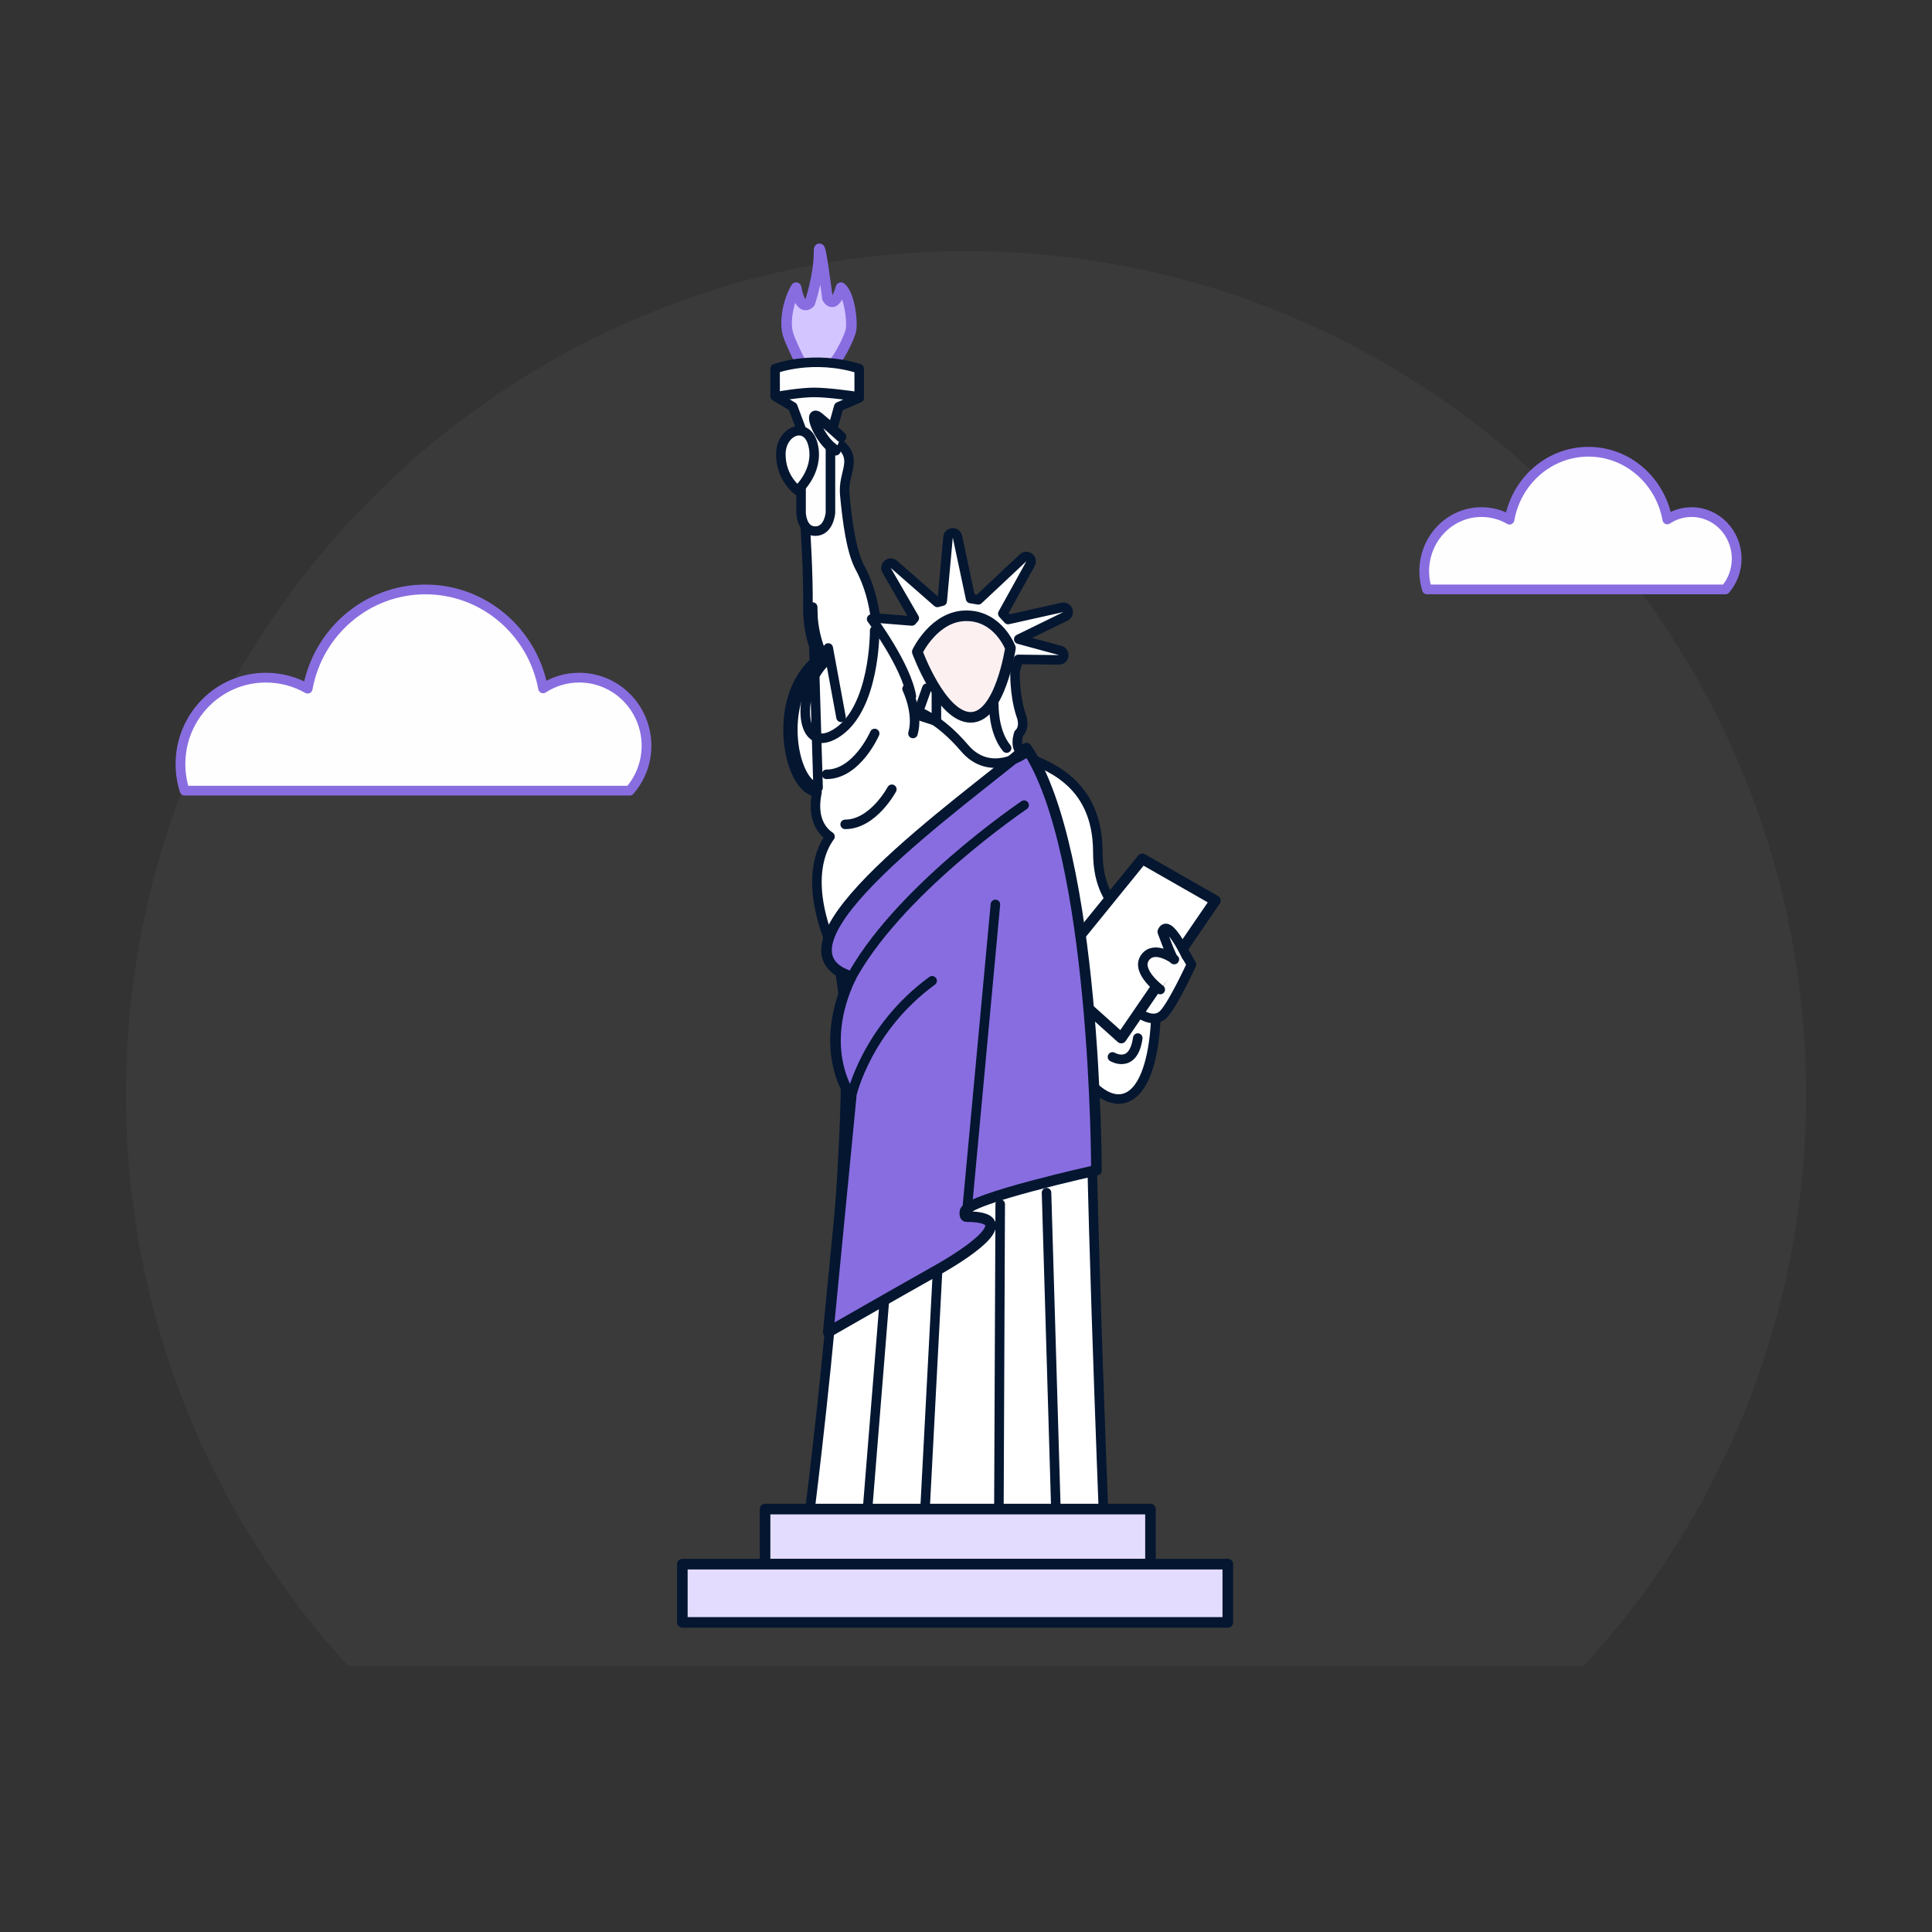 <svg width="100" height="100" viewBox="0 0 100 100" fill="none" xmlns="http://www.w3.org/2000/svg">
<rect x="0" y="0" width="100" height="100" fill="#333333" stroke="none"/>
<g clip-path="url(#clip0_4777_5157)">
<g clip-path="url(#clip1_4777_5157)">
<g clip-path="url(#clip2_4777_5157)">
<path opacity="0.06" fill-rule="evenodd" clip-rule="evenodd" d="M79.022 89.153C87.898 81.162 93.482 69.56 93.482 56.649C93.482 32.542 74.015 13 50 13C25.985 13 6.518 32.542 6.518 56.649C6.518 69.416 11.978 80.904 20.683 88.885C34.553 88.869 66.253 89.444 79.022 89.153Z" fill="#B2B2B2"/>
<path d="M29.98 35.075C29.292 35.075 28.647 35.276 28.11 35.63C27.572 32.718 25.051 30.509 22.02 30.509C18.983 30.509 16.452 32.724 15.925 35.646C15.285 35.282 14.549 35.075 13.759 35.075C11.319 35.075 9.341 37.077 9.341 39.548C9.341 40.027 9.416 40.49 9.556 40.925H32.592C33.135 40.304 33.463 39.488 33.463 38.596C33.457 36.653 31.904 35.075 29.98 35.075Z" fill="#FEFEFE" stroke="#886DE0" stroke-width="0.504" stroke-linecap="round" stroke-linejoin="round"/>
<path d="M87.555 26.506C87.094 26.506 86.661 26.644 86.301 26.886C85.941 24.894 84.25 23.382 82.218 23.382C80.182 23.382 78.485 24.897 78.132 26.897C77.703 26.647 77.209 26.506 76.679 26.506C75.043 26.506 73.718 27.876 73.718 29.567C73.718 29.894 73.768 30.211 73.862 30.509H89.306C89.67 30.084 89.89 29.526 89.89 28.915C89.886 27.586 88.845 26.506 87.555 26.506Z" fill="#FEFEFE" stroke="#886DE0" stroke-width="0.504" stroke-linecap="round" stroke-linejoin="round"/>
<path d="M41.923 27.167L41.677 27.183L41.677 27.184L41.678 27.19L41.679 27.212L41.684 27.298C41.689 27.373 41.696 27.481 41.703 27.617C41.719 27.888 41.739 28.266 41.759 28.695C41.798 29.554 41.833 30.611 41.817 31.418C41.803 32.266 41.968 32.981 42.136 33.483C42.221 33.735 42.306 33.934 42.371 34.072C42.374 34.077 42.376 34.082 42.379 34.087C41.042 35.089 40.682 36.88 40.815 38.338C40.884 39.104 41.092 39.813 41.394 40.305C41.545 40.551 41.729 40.759 41.946 40.885C42.053 40.947 42.168 40.989 42.287 41.006C42.097 41.927 42.276 42.532 42.561 42.919C42.69 43.095 42.835 43.217 42.961 43.299C42.938 43.33 42.913 43.364 42.888 43.402C42.726 43.643 42.537 44.007 42.414 44.512C42.167 45.526 42.194 47.081 43.187 49.318C43.413 49.827 43.572 50.67 43.669 51.783C43.764 52.889 43.795 54.234 43.777 55.732C43.742 58.727 43.512 62.313 43.221 65.766C42.93 69.217 42.578 72.533 42.299 74.985C42.159 76.212 42.038 77.222 41.951 77.926C41.908 78.278 41.873 78.553 41.85 78.74C41.838 78.833 41.829 78.905 41.822 78.953L41.815 79.008L41.814 79.021L41.813 79.025L41.813 79.026C41.813 79.026 41.813 79.026 42.058 79.057L41.813 79.026C41.804 79.096 41.825 79.167 41.872 79.221C41.919 79.274 41.987 79.304 42.058 79.304H56.9C56.967 79.304 57.031 79.277 57.078 79.228C57.124 79.18 57.149 79.115 57.147 79.048L56.9 79.057C57.147 79.048 57.147 79.048 57.147 79.048V79.047L57.146 79.044L57.146 79.032L57.144 78.985L57.137 78.801C57.131 78.639 57.121 78.403 57.11 78.101C57.087 77.498 57.054 76.634 57.015 75.592C56.938 73.509 56.838 70.715 56.745 67.873C56.653 65.03 56.568 62.14 56.521 59.864C56.498 58.726 56.485 57.743 56.485 56.997C56.485 56.657 56.488 56.371 56.493 56.144C56.992 56.642 57.465 56.894 57.914 56.886C58.504 56.875 58.919 56.424 59.196 55.852C59.754 54.7 59.927 52.732 59.793 50.992C59.659 49.253 58.924 48.39 58.235 47.582C58.207 47.549 58.178 47.516 58.151 47.483C57.797 47.067 57.47 46.664 57.227 46.148C56.986 45.635 56.824 44.998 56.824 44.114C56.824 42.209 56.109 41.07 55.26 40.351C54.841 39.996 54.396 39.748 54.005 39.56C53.832 39.477 53.667 39.404 53.522 39.34C53.504 39.332 53.486 39.324 53.468 39.316C53.307 39.245 53.177 39.186 53.077 39.131L53.076 39.131C52.735 38.944 52.653 38.664 52.655 38.406C52.656 38.273 52.68 38.15 52.705 38.059C52.714 38.024 52.723 37.995 52.731 37.972C52.938 37.779 52.95 37.51 52.93 37.339C52.919 37.239 52.895 37.151 52.875 37.089C52.865 37.058 52.856 37.032 52.849 37.013C52.846 37.006 52.843 36.999 52.841 36.994C52.666 36.452 52.59 35.886 52.558 35.45C52.542 35.231 52.537 35.048 52.537 34.919C52.536 34.855 52.537 34.805 52.538 34.771C52.538 34.763 52.538 34.755 52.538 34.748L52.71 34.13L54.813 34.155C54.938 34.157 55.044 34.066 55.061 33.943C55.078 33.82 55.001 33.703 54.881 33.67L52.731 33.085L55.152 31.901C55.264 31.846 55.318 31.716 55.276 31.598C55.235 31.48 55.112 31.412 54.99 31.439L52.18 32.066L51.906 31.762L53.341 29.172C53.399 29.066 53.372 28.933 53.276 28.858C53.181 28.783 53.045 28.79 52.956 28.872L50.638 31.046L50.237 30.98L49.557 27.777C49.531 27.658 49.422 27.575 49.301 27.582C49.179 27.59 49.081 27.685 49.07 27.806L48.769 31.115L48.519 31.181L46.267 29.21C46.176 29.131 46.041 29.129 45.947 29.205C45.854 29.282 45.83 29.415 45.891 29.52L47.323 31.995L47.198 32.14L45.315 31.989C45.219 31.244 45.003 30.289 44.516 29.391C44.289 28.973 44.124 28.384 43.999 27.712C43.875 27.044 43.794 26.316 43.727 25.628C43.697 25.32 43.727 25.056 43.775 24.817C43.796 24.711 43.82 24.611 43.844 24.511C43.848 24.497 43.851 24.483 43.854 24.47C43.881 24.358 43.908 24.244 43.925 24.132C43.96 23.905 43.961 23.664 43.836 23.419C43.715 23.181 43.492 22.974 43.155 22.771C43.046 22.705 42.923 22.708 42.82 22.762C42.735 22.806 42.676 22.879 42.635 22.938C42.551 23.062 42.478 23.239 42.413 23.433C42.282 23.827 42.156 24.372 42.049 24.915C41.941 25.461 41.848 26.016 41.783 26.433C41.75 26.642 41.724 26.817 41.706 26.939C41.697 27.001 41.691 27.049 41.686 27.082L41.681 27.12L41.679 27.13L41.679 27.132L41.679 27.133C41.679 27.133 41.679 27.133 41.923 27.167ZM41.923 27.167L41.677 27.183C41.676 27.166 41.677 27.149 41.679 27.133L41.923 27.167ZM42.064 31.422C42.036 33.051 42.697 34.166 42.697 34.166C40.111 35.853 40.987 40.628 42.344 40.764L42.064 31.422Z" fill="white"/>
<path d="M41.923 27.167L41.677 27.183M41.923 27.167C41.679 27.133 41.679 27.133 41.679 27.133M41.923 27.167L41.679 27.133M41.677 27.183L41.677 27.184L41.678 27.19L41.679 27.212L41.684 27.298C41.689 27.373 41.696 27.481 41.703 27.617C41.719 27.888 41.739 28.266 41.759 28.695C41.798 29.554 41.833 30.611 41.817 31.418C41.803 32.266 41.968 32.981 42.136 33.483C42.221 33.735 42.306 33.934 42.371 34.072C42.374 34.077 42.376 34.082 42.379 34.087C41.042 35.089 40.682 36.88 40.815 38.338C40.884 39.104 41.092 39.813 41.394 40.305C41.545 40.551 41.729 40.759 41.946 40.885C42.053 40.947 42.168 40.989 42.287 41.006C42.097 41.927 42.276 42.532 42.561 42.919C42.69 43.095 42.835 43.217 42.961 43.299C42.938 43.33 42.913 43.364 42.888 43.402C42.726 43.643 42.537 44.007 42.414 44.512C42.167 45.526 42.194 47.081 43.187 49.318C43.413 49.827 43.572 50.67 43.669 51.783C43.764 52.889 43.795 54.234 43.777 55.732C43.742 58.727 43.512 62.313 43.221 65.766C42.93 69.217 42.578 72.533 42.299 74.985C42.159 76.212 42.038 77.222 41.951 77.926C41.908 78.278 41.873 78.553 41.85 78.74C41.838 78.833 41.829 78.905 41.822 78.953L41.815 79.008L41.814 79.021L41.813 79.025L41.813 79.026M41.677 27.183C41.676 27.166 41.677 27.149 41.679 27.133M41.813 79.026C41.813 79.026 41.813 79.026 42.058 79.057L41.813 79.026ZM41.813 79.026C41.804 79.096 41.825 79.167 41.872 79.221C41.919 79.274 41.987 79.304 42.058 79.304H56.9C56.967 79.304 57.031 79.277 57.078 79.228C57.124 79.18 57.149 79.115 57.147 79.048M57.147 79.048L56.9 79.057C57.147 79.048 57.147 79.048 57.147 79.048ZM57.147 79.048V79.047L57.146 79.044L57.146 79.032L57.144 78.985L57.137 78.801C57.131 78.639 57.121 78.403 57.11 78.101C57.087 77.498 57.054 76.634 57.015 75.592C56.938 73.509 56.838 70.715 56.745 67.873C56.653 65.03 56.568 62.14 56.521 59.864C56.498 58.726 56.485 57.743 56.485 56.997C56.485 56.657 56.488 56.371 56.493 56.144C56.992 56.642 57.465 56.894 57.914 56.886C58.504 56.875 58.919 56.424 59.196 55.852C59.754 54.7 59.927 52.732 59.793 50.992C59.659 49.253 58.924 48.39 58.235 47.582C58.207 47.549 58.178 47.516 58.151 47.483C57.797 47.067 57.47 46.664 57.227 46.148C56.986 45.635 56.824 44.998 56.824 44.114C56.824 42.209 56.109 41.07 55.26 40.351C54.841 39.996 54.396 39.748 54.005 39.56C53.832 39.477 53.667 39.404 53.522 39.34C53.504 39.332 53.486 39.324 53.468 39.316C53.307 39.245 53.177 39.186 53.077 39.131L53.076 39.131C52.735 38.944 52.653 38.664 52.655 38.406C52.656 38.273 52.68 38.15 52.705 38.059C52.714 38.024 52.723 37.995 52.731 37.972C52.938 37.779 52.95 37.51 52.93 37.339C52.919 37.239 52.895 37.151 52.875 37.089C52.865 37.058 52.856 37.032 52.849 37.013C52.846 37.006 52.843 36.999 52.841 36.994C52.666 36.452 52.59 35.886 52.558 35.45C52.542 35.231 52.537 35.048 52.537 34.919C52.536 34.855 52.537 34.805 52.538 34.771C52.538 34.763 52.538 34.755 52.538 34.748L52.71 34.13L54.813 34.155C54.938 34.157 55.044 34.066 55.061 33.943C55.078 33.82 55.001 33.703 54.881 33.67L52.731 33.085L55.152 31.901C55.264 31.846 55.318 31.716 55.276 31.598C55.235 31.48 55.112 31.412 54.99 31.439L52.18 32.066L51.906 31.762L53.341 29.172C53.399 29.066 53.372 28.933 53.276 28.858C53.181 28.783 53.045 28.79 52.956 28.872L50.638 31.046L50.237 30.98L49.557 27.777C49.531 27.658 49.422 27.575 49.301 27.582C49.179 27.59 49.081 27.685 49.07 27.806L48.769 31.115L48.519 31.181L46.267 29.21C46.176 29.131 46.041 29.129 45.947 29.205C45.854 29.282 45.83 29.415 45.891 29.52L47.323 31.995L47.198 32.14L45.315 31.989C45.219 31.244 45.003 30.289 44.516 29.391C44.289 28.973 44.124 28.384 43.999 27.712C43.875 27.044 43.794 26.316 43.727 25.628C43.697 25.32 43.727 25.056 43.775 24.817C43.796 24.711 43.82 24.611 43.844 24.511C43.848 24.497 43.851 24.483 43.854 24.47C43.881 24.358 43.908 24.244 43.925 24.132C43.96 23.905 43.961 23.664 43.836 23.419C43.715 23.181 43.492 22.974 43.155 22.771C43.046 22.705 42.923 22.708 42.82 22.762C42.735 22.806 42.676 22.879 42.635 22.938C42.551 23.062 42.478 23.239 42.413 23.433C42.282 23.827 42.156 24.372 42.049 24.915C41.941 25.461 41.848 26.016 41.783 26.433C41.75 26.642 41.724 26.817 41.706 26.939C41.697 27.001 41.691 27.049 41.686 27.082L41.681 27.12L41.679 27.13L41.679 27.132L41.679 27.133M42.064 31.422C42.036 33.051 42.697 34.166 42.697 34.166C40.111 35.853 40.987 40.628 42.344 40.764L42.064 31.422Z" stroke="#041630" stroke-width="0.493" stroke-linecap="round" stroke-linejoin="round"/>
<path d="M57.582 54.706C57.582 54.706 58.66 55.349 58.891 53.73L57.582 54.706Z" fill="#FEFEFE"/>
<path d="M57.582 54.706C57.582 54.706 58.66 55.349 58.891 53.73" stroke="#041630" stroke-width="0.493" stroke-linecap="round" stroke-linejoin="round"/>
<path d="M41.486 18.841C41.442 18.78 40.924 17.755 40.787 17.299C40.608 16.707 40.76 15.657 41.206 14.889C41.452 16.226 41.919 15.672 41.919 15.672C41.919 15.672 42.391 14.264 42.391 13.111C42.391 11.957 42.829 15.434 42.829 15.434C42.829 15.434 43.176 16.118 43.53 14.889C43.959 15.228 44.126 16.577 44.052 17.05C43.983 17.5 43.26 18.841 43.074 18.841C43.06 18.841 41.555 18.935 41.486 18.841Z" fill="#D3C5FF" stroke="#886DE0" stroke-width="0.548" stroke-linecap="round" stroke-linejoin="round"/>
<path d="M42.984 22.591L43.413 21.053L44.472 20.594V19.082C42.065 18.338 40.119 19.082 40.119 19.082V20.508L41.034 21.053L41.463 22.195V26.54C41.463 26.54 41.484 27.492 42.198 27.492C42.911 27.492 42.984 26.54 42.984 26.54V22.591Z" fill="#FEFEFE" stroke="#041630" stroke-width="0.493" stroke-linecap="round" stroke-linejoin="round"/>
<path d="M40.317 20.508C40.317 20.508 41.414 20.311 42.147 20.311C42.88 20.311 44.226 20.508 44.226 20.508" stroke="#041630" stroke-width="0.493" stroke-linecap="round" stroke-linejoin="round"/>
<path d="M42.87 33.539L43.532 37.13" stroke="#041630" stroke-width="0.493" stroke-linecap="round" stroke-linejoin="round"/>
<path d="M42.937 34.069C41.209 35.334 41.209 39.219 43.259 37.969C45.309 36.72 45.273 32.634 45.273 32.634" stroke="#041630" stroke-width="0.493" stroke-linecap="round" stroke-linejoin="round"/>
<path d="M45.273 37.965C45.273 37.965 44.354 40.079 42.781 40.079" stroke="#041630" stroke-width="0.493" stroke-linecap="round" stroke-linejoin="round"/>
<path d="M45.115 32.038C45.115 32.038 46.907 34.44 47.173 36.041" stroke="#041630" stroke-width="0.493" stroke-linecap="round" stroke-linejoin="round"/>
<path d="M46.162 40.853C46.162 40.853 45.196 42.669 43.745 42.669" stroke="#041630" stroke-width="0.493" stroke-linecap="round" stroke-linejoin="round"/>
<path d="M59.034 52.488C59.034 52.488 59.743 52.995 60.231 52.488C60.719 51.981 61.669 49.921 61.669 49.921L60.899 48.592L58.303 52.488H59.034Z" fill="#FEFEFE" stroke="#041630" stroke-width="0.493" stroke-linecap="round" stroke-linejoin="round"/>
<path d="M54.312 50.385L59.125 44.455L62.908 46.616L58.037 53.73L54.312 50.385Z" fill="white" stroke="#041630" stroke-width="0.548" stroke-linecap="round" stroke-linejoin="round"/>
<path d="M53.131 38.722C56.751 44.074 56.751 60.571 56.751 60.571C56.751 60.571 50.14 62.029 49.949 62.697C49.921 62.795 49.934 62.972 50.019 62.972C52.779 62.972 50.412 64.675 48.435 65.785C46.457 66.895 42.87 68.951 42.87 68.951L44.056 56.766C44.056 56.766 42.231 54.347 44.056 50.546C39.123 49.008 49.876 41.478 53.131 38.722Z" fill="#886DE0" stroke="#041630" stroke-width="0.548" stroke-linecap="round" stroke-linejoin="round"/>
<path d="M40.416 23.516C40.416 22.271 41.81 21.735 42.096 23.078C42.383 24.421 41.282 25.381 41.282 25.381C41.282 25.381 40.416 24.761 40.416 23.516Z" fill="#FEFEFE" stroke="#041630" stroke-width="0.493" stroke-linecap="round" stroke-linejoin="round"/>
<path d="M43.245 23.304C42.387 22.796 41.798 21.134 42.378 21.61C42.959 22.086 43.532 22.611 43.532 22.611" fill="#FEFEFE"/>
<path d="M43.245 23.304C42.387 22.796 41.798 21.134 42.378 21.61C42.959 22.086 43.532 22.611 43.532 22.611" stroke="#041630" stroke-width="0.548" stroke-linecap="round" stroke-linejoin="round"/>
<path d="M43.928 50.844C46.326 46.18 53.008 41.675 53.008 41.675" stroke="#041630" stroke-width="0.493" stroke-linecap="round" stroke-linejoin="round"/>
<path d="M44.079 56.694C44.079 56.694 44.847 53.243 48.247 50.766" stroke="#041630" stroke-width="0.493" stroke-linecap="round" stroke-linejoin="round"/>
<path d="M60.054 51.218C60.054 51.218 58.777 50.275 59.259 49.577C59.742 48.878 60.785 49.658 60.785 49.658C60.785 49.658 60.767 49.897 60.158 48.227C60.453 47.461 61.412 49.499 61.412 49.499" fill="#FEFEFE"/>
<path d="M60.054 51.218C60.054 51.218 58.777 50.275 59.259 49.577C59.742 48.878 60.785 49.658 60.785 49.658C60.785 49.658 60.767 49.897 60.158 48.227C60.453 47.461 61.412 49.499 61.412 49.499" stroke="#041630" stroke-width="0.493" stroke-linecap="round" stroke-linejoin="round"/>
<path d="M46.95 35.655C46.95 35.655 47.56 36.908 47.255 37.965" stroke="#041630" stroke-width="0.493" stroke-linecap="round" stroke-linejoin="round"/>
<path d="M47.479 36.81C47.479 36.81 48.6 37.165 49.927 38.721C51.254 40.276 53.008 39.022 53.008 39.022" stroke="#041630" stroke-width="0.493" stroke-linecap="round" stroke-linejoin="round"/>
<path d="M50.243 37.13C48.713 37.13 47.479 33.737 47.479 33.737C47.479 33.737 48.356 31.872 50.018 31.872C51.681 31.872 52.301 33.54 52.301 33.54C52.301 33.54 51.773 37.13 50.243 37.13Z" fill="#FCF0F1" stroke="#041630" stroke-width="0.548" stroke-linecap="round" stroke-linejoin="round"/>
<path d="M48.468 35.853V37.327L47.479 37.008L47.973 35.622" stroke="#041630" stroke-width="0.493" stroke-linecap="round" stroke-linejoin="round"/>
<path d="M51.441 36.475C51.441 36.475 51.396 37.86 52.103 38.721" stroke="#041630" stroke-width="0.493" stroke-linecap="round" stroke-linejoin="round"/>
<path d="M45.767 67.419L44.878 78.431" stroke="#041630" stroke-width="0.493" stroke-linecap="round" stroke-linejoin="round"/>
<path d="M48.528 65.774L47.857 78.529" stroke="#041630" stroke-width="0.493" stroke-linecap="round" stroke-linejoin="round"/>
<path d="M54.168 61.732L54.663 78.466" stroke="#041630" stroke-width="0.493" stroke-linecap="round" stroke-linejoin="round"/>
<path d="M51.771 62.326L51.702 78.296" stroke="#041630" stroke-width="0.493" stroke-linecap="round" stroke-linejoin="round"/>
<path d="M50.064 62.524L51.522 46.813" stroke="#041630" stroke-width="0.493" stroke-linecap="round" stroke-linejoin="round"/>
<path d="M59.549 78.11H39.6V80.96H59.549V78.11Z" fill="#E4DCFF" stroke="#041630" stroke-width="0.548" stroke-linecap="round" stroke-linejoin="round"/>
<path d="M63.551 80.96H35.318V83.975H63.551V80.96Z" fill="#E4DCFF" stroke="#041630" stroke-width="0.548" stroke-linecap="round" stroke-linejoin="round"/>
</g>
</g>
</g>
<defs>
<clipPath id="clip0_4777_5157">
<rect width="86.965" height="76.235" fill="white" transform="translate(6.518 10)"/>
</clipPath>
<clipPath id="clip1_4777_5157">
<rect width="86.965" height="76.235" fill="white" transform="translate(6.518 10)"/>
</clipPath>
<clipPath id="clip2_4777_5157">
<rect width="86.965" height="76.235" fill="white" transform="translate(6.518 10)"/>
</clipPath>
</defs>
</svg>
